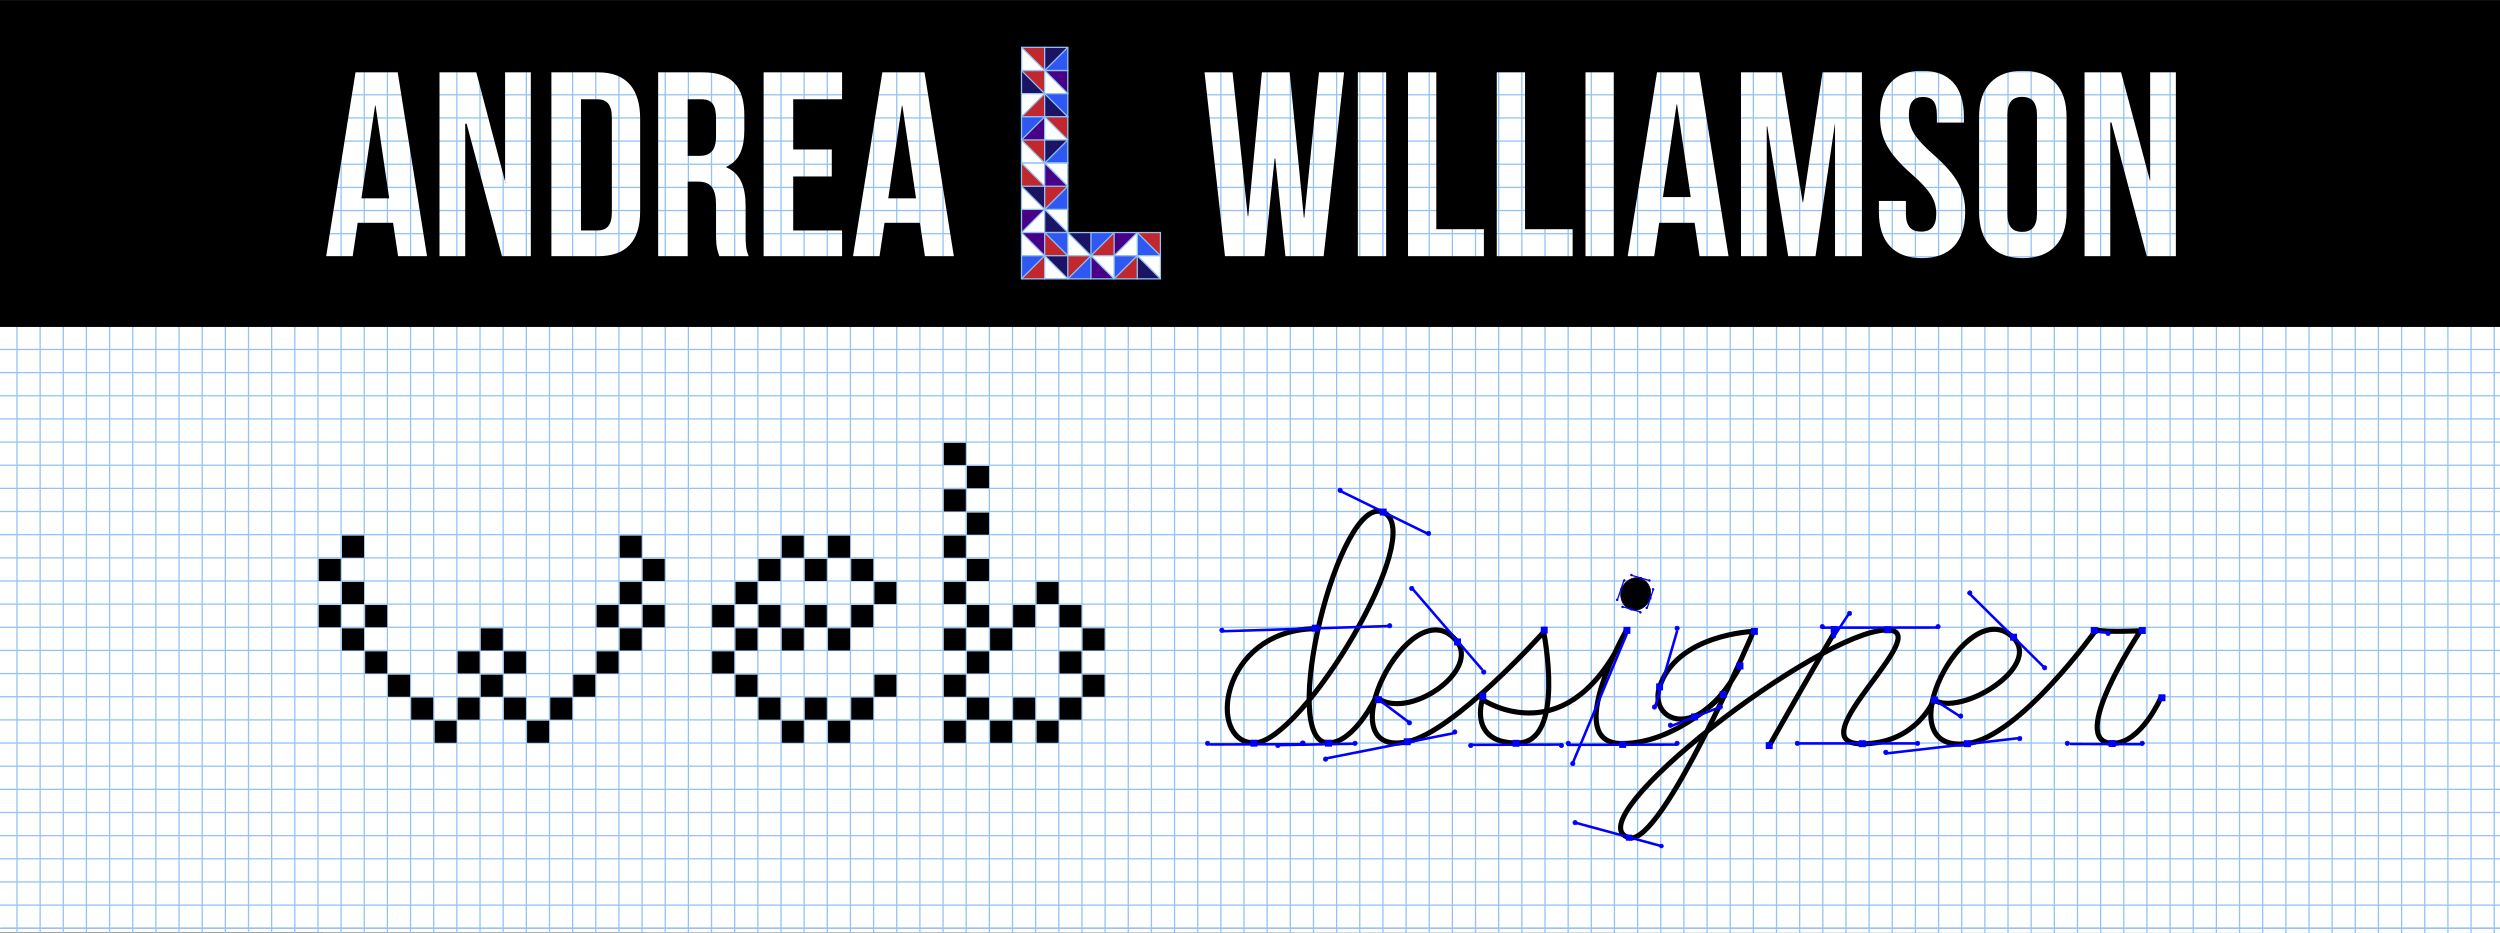 <?xml version="1.0" encoding="utf-8"?>
<!-- Generator: Adobe Illustrator 18.1.0, SVG Export Plug-In . SVG Version: 6.00 Build 0)  -->
<svg version="1.1" xmlns="http://www.w3.org/2000/svg" xmlns:xlink="http://www.w3.org/1999/xlink" x="0px" y="0px"
	 viewBox="0 0 1943.7 725.4" enable-background="new 0 0 1943.7 725.4" xml:space="preserve">
<rect x="0" y="0" width="1943.7" height="725.4" fill="#333333" stroke="none"/>
<g id="Layer_1">
	<polygon fill="#FFFFFF" points="1943.7,725.4 0,725 0,55.2 1943.7,55.7 	"/>
</g>
<g id="Layer_7">
	<path fill="none" stroke="#92C3F4" stroke-miterlimit="10" d="M1964.3,54.9"/>
	<line fill="none" stroke="#92C3F4" stroke-miterlimit="10" x1="193.2" y1="55.2" x2="193.2" y2="729.2"/>
	<line fill="none" stroke="#92C3F4" stroke-miterlimit="10" x1="211.2" y1="55.2" x2="211.2" y2="729.2"/>
	<line fill="none" stroke="#92C3F4" stroke-miterlimit="10" x1="229.2" y1="55.2" x2="229.2" y2="729.2"/>
	<line fill="none" stroke="#92C3F4" stroke-miterlimit="10" x1="247.2" y1="55.2" x2="247.2" y2="729.2"/>
	<line fill="none" stroke="#92C3F4" stroke-miterlimit="10" x1="265.2" y1="55.2" x2="265.2" y2="729.2"/>
	<line fill="none" stroke="#92C3F4" stroke-miterlimit="10" x1="283.2" y1="55.2" x2="283.2" y2="729.2"/>
	<line fill="none" stroke="#92C3F4" stroke-miterlimit="10" x1="301.2" y1="55.2" x2="301.2" y2="729.2"/>
	<line fill="none" stroke="#92C3F4" stroke-miterlimit="10" x1="319.2" y1="55.2" x2="319.2" y2="729.2"/>
	<line fill="none" stroke="#92C3F4" stroke-miterlimit="10" x1="337.2" y1="55.2" x2="337.2" y2="729.2"/>
	<line fill="none" stroke="#92C3F4" stroke-miterlimit="10" x1="355.2" y1="55.2" x2="355.2" y2="729.2"/>
	<line fill="none" stroke="#92C3F4" stroke-miterlimit="10" x1="373.2" y1="55.2" x2="373.2" y2="729.2"/>
	<line fill="none" stroke="#92C3F4" stroke-miterlimit="10" x1="391.2" y1="55.2" x2="391.2" y2="729.2"/>
	<line fill="none" stroke="#92C3F4" stroke-miterlimit="10" x1="409.2" y1="55.2" x2="409.2" y2="729.2"/>
	<line fill="none" stroke="#92C3F4" stroke-miterlimit="10" x1="427.2" y1="55.2" x2="427.2" y2="729.2"/>
	<line fill="none" stroke="#92C3F4" stroke-miterlimit="10" x1="445.2" y1="55.2" x2="445.2" y2="729.2"/>
	<line fill="none" stroke="#92C3F4" stroke-miterlimit="10" x1="463.2" y1="55.2" x2="463.2" y2="729.2"/>
	<line fill="none" stroke="#92C3F4" stroke-miterlimit="10" x1="481.2" y1="55.2" x2="481.2" y2="729.2"/>
	<line fill="none" stroke="#92C3F4" stroke-miterlimit="10" x1="499.2" y1="55.2" x2="499.2" y2="729.2"/>
	<line fill="none" stroke="#92C3F4" stroke-miterlimit="10" x1="517.2" y1="55.2" x2="517.2" y2="729.2"/>
	<line fill="none" stroke="#92C3F4" stroke-miterlimit="10" x1="535.2" y1="55.2" x2="535.2" y2="729.2"/>
	<line fill="none" stroke="#92C3F4" stroke-miterlimit="10" x1="553.2" y1="55.2" x2="553.2" y2="729.2"/>
	<line fill="none" stroke="#92C3F4" stroke-miterlimit="10" x1="571.2" y1="55.2" x2="571.2" y2="729.2"/>
	<line fill="none" stroke="#92C3F4" stroke-miterlimit="10" x1="589.2" y1="55.2" x2="589.2" y2="729.2"/>
	<line fill="none" stroke="#92C3F4" stroke-miterlimit="10" x1="607.2" y1="55.2" x2="607.2" y2="729.2"/>
	<line fill="none" stroke="#92C3F4" stroke-miterlimit="10" x1="625.2" y1="55.2" x2="625.2" y2="729.2"/>
	<line fill="none" stroke="#92C3F4" stroke-miterlimit="10" x1="643.2" y1="55.2" x2="643.2" y2="729.2"/>
	<line fill="none" stroke="#92C3F4" stroke-miterlimit="10" x1="661.2" y1="55.2" x2="661.2" y2="729.2"/>
	<line fill="none" stroke="#92C3F4" stroke-miterlimit="10" x1="679.2" y1="55.2" x2="679.2" y2="729.2"/>
	<line fill="none" stroke="#92C3F4" stroke-miterlimit="10" x1="697.2" y1="55.2" x2="697.2" y2="729.2"/>
	<line fill="none" stroke="#92C3F4" stroke-miterlimit="10" x1="715.2" y1="55.2" x2="715.2" y2="729.2"/>
	<line fill="none" stroke="#92C3F4" stroke-miterlimit="10" x1="733.2" y1="55.2" x2="733.2" y2="729.2"/>
	<line fill="none" stroke="#92C3F4" stroke-miterlimit="10" x1="751.2" y1="55.2" x2="751.2" y2="729.2"/>
	<line fill="none" stroke="#92C3F4" stroke-miterlimit="10" x1="769.2" y1="55.2" x2="769.2" y2="729.2"/>
	<line fill="none" stroke="#92C3F4" stroke-miterlimit="10" x1="787.2" y1="55.2" x2="787.2" y2="729.2"/>
	<line fill="none" stroke="#92C3F4" stroke-miterlimit="10" x1="805.2" y1="55.2" x2="805.2" y2="729.2"/>
	<line fill="none" stroke="#92C3F4" stroke-miterlimit="10" x1="823.2" y1="55.2" x2="823.2" y2="729.2"/>
	<line fill="none" stroke="#92C3F4" stroke-miterlimit="10" x1="841.2" y1="55.2" x2="841.2" y2="729.2"/>
	<line fill="none" stroke="#92C3F4" stroke-miterlimit="10" x1="859.2" y1="55.2" x2="859.2" y2="729.2"/>
	<line fill="none" stroke="#92C3F4" stroke-miterlimit="10" x1="877.2" y1="55.2" x2="877.2" y2="729.2"/>
	<line fill="none" stroke="#92C3F4" stroke-miterlimit="10" x1="895.2" y1="55.2" x2="895.2" y2="729.2"/>
	<line fill="none" stroke="#92C3F4" stroke-miterlimit="10" x1="913.2" y1="55.2" x2="913.2" y2="729.2"/>
	<line fill="none" stroke="#92C3F4" stroke-miterlimit="10" x1="931.2" y1="55.2" x2="931.2" y2="729.2"/>
	<line fill="none" stroke="#92C3F4" stroke-miterlimit="10" x1="949.2" y1="55.2" x2="949.2" y2="729.2"/>
	<line fill="none" stroke="#92C3F4" stroke-miterlimit="10" x1="967.2" y1="55.2" x2="967.2" y2="729.2"/>
	<line fill="none" stroke="#92C3F4" stroke-miterlimit="10" x1="985.2" y1="55.2" x2="985.2" y2="729.2"/>
	<line fill="none" stroke="#92C3F4" stroke-miterlimit="10" x1="1003.2" y1="55.2" x2="1003.2" y2="729.2"/>
	<line fill="none" stroke="#92C3F4" stroke-miterlimit="10" x1="1021.2" y1="55.2" x2="1021.2" y2="729.2"/>
	<line fill="none" stroke="#92C3F4" stroke-miterlimit="10" x1="1039.2" y1="55.2" x2="1039.2" y2="729.2"/>
	<line fill="none" stroke="#92C3F4" stroke-miterlimit="10" x1="1057.2" y1="55.2" x2="1057.2" y2="729.2"/>
	<line fill="none" stroke="#92C3F4" stroke-miterlimit="10" x1="1075.2" y1="55.2" x2="1075.2" y2="729.2"/>
	<line fill="none" stroke="#92C3F4" stroke-miterlimit="10" x1="1093.2" y1="55.2" x2="1093.2" y2="729.2"/>
	<line fill="none" stroke="#92C3F4" stroke-miterlimit="10" x1="1111.2" y1="55.2" x2="1111.2" y2="729.2"/>
	<line fill="none" stroke="#92C3F4" stroke-miterlimit="10" x1="1129.2" y1="55.2" x2="1129.2" y2="729.2"/>
	<line fill="none" stroke="#92C3F4" stroke-miterlimit="10" x1="1147.2" y1="55.2" x2="1147.2" y2="729.2"/>
	<line fill="none" stroke="#92C3F4" stroke-miterlimit="10" x1="1165.2" y1="55.2" x2="1165.2" y2="729.2"/>
	<line fill="none" stroke="#92C3F4" stroke-miterlimit="10" x1="1183.2" y1="55.2" x2="1183.2" y2="729.2"/>
	<line fill="none" stroke="#92C3F4" stroke-miterlimit="10" x1="1201.2" y1="55.2" x2="1201.2" y2="729.2"/>
	<line fill="none" stroke="#92C3F4" stroke-miterlimit="10" x1="1219.2" y1="55.2" x2="1219.2" y2="729.2"/>
	<line fill="none" stroke="#92C3F4" stroke-miterlimit="10" x1="1237.2" y1="55.2" x2="1237.2" y2="729.2"/>
	<line fill="none" stroke="#92C3F4" stroke-miterlimit="10" x1="1255.2" y1="55.2" x2="1255.2" y2="729.2"/>
	<line fill="none" stroke="#92C3F4" stroke-miterlimit="10" x1="1273.2" y1="55.2" x2="1273.2" y2="729.2"/>
	<line fill="none" stroke="#92C3F4" stroke-miterlimit="10" x1="1291.2" y1="55.2" x2="1291.2" y2="729.2"/>
	<line fill="none" stroke="#92C3F4" stroke-miterlimit="10" x1="1309.2" y1="55.2" x2="1309.2" y2="729.2"/>
	<line fill="none" stroke="#92C3F4" stroke-miterlimit="10" x1="1327.2" y1="55.2" x2="1327.2" y2="729.2"/>
	<line fill="none" stroke="#92C3F4" stroke-miterlimit="10" x1="1345.2" y1="55.2" x2="1345.2" y2="729.2"/>
	<line fill="none" stroke="#92C3F4" stroke-miterlimit="10" x1="1363.2" y1="55.2" x2="1363.2" y2="729.2"/>
	<line fill="none" stroke="#92C3F4" stroke-miterlimit="10" x1="1381.2" y1="55.2" x2="1381.2" y2="729.2"/>
	<line fill="none" stroke="#92C3F4" stroke-miterlimit="10" x1="1399.2" y1="55.2" x2="1399.2" y2="729.2"/>
	<line fill="none" stroke="#92C3F4" stroke-miterlimit="10" x1="1417.2" y1="55.2" x2="1417.2" y2="729.2"/>
	<line fill="none" stroke="#92C3F4" stroke-miterlimit="10" x1="1435.2" y1="55.2" x2="1435.2" y2="729.2"/>
	<line fill="none" stroke="#92C3F4" stroke-miterlimit="10" x1="1453.2" y1="55.2" x2="1453.2" y2="729.2"/>
	<line fill="none" stroke="#92C3F4" stroke-miterlimit="10" x1="1471.2" y1="55.2" x2="1471.2" y2="729.2"/>
	<line fill="none" stroke="#92C3F4" stroke-miterlimit="10" x1="1489.2" y1="55.2" x2="1489.2" y2="729.2"/>
	<line fill="none" stroke="#92C3F4" stroke-miterlimit="10" x1="1507.2" y1="55.2" x2="1507.2" y2="729.2"/>
	<line fill="none" stroke="#92C3F4" stroke-miterlimit="10" x1="1525.2" y1="55.2" x2="1525.2" y2="729.2"/>
	<line fill="none" stroke="#92C3F4" stroke-miterlimit="10" x1="1543.2" y1="55.2" x2="1543.2" y2="729.2"/>
	<line fill="none" stroke="#92C3F4" stroke-miterlimit="10" x1="1561.2" y1="55.2" x2="1561.2" y2="729.2"/>
	<line fill="none" stroke="#92C3F4" stroke-miterlimit="10" x1="1579.2" y1="55.2" x2="1579.2" y2="729.2"/>
	<line fill="none" stroke="#92C3F4" stroke-miterlimit="10" x1="1597.2" y1="55.2" x2="1597.2" y2="729.2"/>
	<line fill="none" stroke="#92C3F4" stroke-miterlimit="10" x1="1615.2" y1="55.2" x2="1615.2" y2="729.2"/>
	<line fill="none" stroke="#92C3F4" stroke-miterlimit="10" x1="1633.2" y1="55.2" x2="1633.2" y2="729.2"/>
	<line fill="none" stroke="#92C3F4" stroke-miterlimit="10" x1="1651.2" y1="55.2" x2="1651.2" y2="729.2"/>
	<line fill="none" stroke="#92C3F4" stroke-miterlimit="10" x1="1669.2" y1="55.2" x2="1669.2" y2="729.2"/>
	<line fill="none" stroke="#92C3F4" stroke-miterlimit="10" x1="1687.2" y1="55.2" x2="1687.2" y2="729.2"/>
	<line fill="none" stroke="#92C3F4" stroke-miterlimit="10" x1="1705.2" y1="55.2" x2="1705.2" y2="729.2"/>
	<line fill="none" stroke="#92C3F4" stroke-miterlimit="10" x1="1723.2" y1="55.2" x2="1723.2" y2="729.2"/>
	<line fill="none" stroke="#92C3F4" stroke-miterlimit="10" x1="1741.2" y1="55.2" x2="1741.2" y2="729.2"/>
	<line fill="none" stroke="#92C3F4" stroke-miterlimit="10" x1="-0.3" y1="73.7" x2="1943.7" y2="73.7"/>
	<line fill="none" stroke="#92C3F4" stroke-miterlimit="10" x1="-0.3" y1="91.7" x2="1943.7" y2="91.7"/>
	<line fill="none" stroke="#92C3F4" stroke-miterlimit="10" x1="-0.3" y1="109.7" x2="1943.7" y2="109.7"/>
	<line fill="none" stroke="#92C3F4" stroke-miterlimit="10" x1="-0.3" y1="127.7" x2="1943.7" y2="127.7"/>
	<line fill="none" stroke="#92C3F4" stroke-miterlimit="10" x1="-0.3" y1="145.7" x2="1943.7" y2="145.7"/>
	<line fill="none" stroke="#92C3F4" stroke-miterlimit="10" x1="-0.3" y1="55.7" x2="1943.7" y2="55.7"/>
	<line fill="none" stroke="#92C3F4" stroke-miterlimit="10" x1="-0.3" y1="163.7" x2="1943.7" y2="163.7"/>
	<line fill="none" stroke="#92C3F4" stroke-miterlimit="10" x1="-0.3" y1="181.7" x2="1943.7" y2="181.7"/>
	<line fill="none" stroke="#92C3F4" stroke-miterlimit="10" x1="-0.3" y1="199.7" x2="1943.7" y2="199.7"/>
	<line fill="none" stroke="#92C3F4" stroke-miterlimit="10" x1="-0.3" y1="217.7" x2="1943.7" y2="217.7"/>
	<line fill="none" stroke="#92C3F4" stroke-miterlimit="10" x1="-0.3" y1="235.7" x2="1943.7" y2="235.7"/>
	<line fill="none" stroke="#92C3F4" stroke-miterlimit="10" x1="-0.3" y1="253.7" x2="1943.7" y2="253.7"/>
	<line fill="none" stroke="#92C3F4" stroke-miterlimit="10" x1="-0.3" y1="271.7" x2="1943.7" y2="271.7"/>
	<line fill="none" stroke="#92C3F4" stroke-miterlimit="10" x1="-0.3" y1="289.7" x2="1943.7" y2="289.7"/>
	<line fill="none" stroke="#92C3F4" stroke-miterlimit="10" x1="-0.3" y1="307.7" x2="1943.7" y2="307.7"/>
	<line fill="none" stroke="#92C3F4" stroke-miterlimit="10" x1="-0.3" y1="325.7" x2="1943.7" y2="325.7"/>
	<line fill="none" stroke="#92C3F4" stroke-miterlimit="10" x1="-0.3" y1="343.7" x2="1943.7" y2="343.7"/>
	<line fill="none" stroke="#92C3F4" stroke-miterlimit="10" x1="-0.3" y1="361.7" x2="1943.7" y2="361.7"/>
	<line fill="none" stroke="#92C3F4" stroke-miterlimit="10" x1="-0.3" y1="379.7" x2="1943.7" y2="379.7"/>
	<line fill="none" stroke="#92C3F4" stroke-miterlimit="10" x1="-0.3" y1="397.7" x2="1943.7" y2="397.7"/>
	<line fill="none" stroke="#92C3F4" stroke-miterlimit="10" x1="-0.3" y1="415.7" x2="1943.7" y2="415.7"/>
	<line fill="none" stroke="#92C3F4" stroke-miterlimit="10" x1="-0.3" y1="433.7" x2="1943.7" y2="433.7"/>
	<line fill="none" stroke="#92C3F4" stroke-miterlimit="10" x1="-0.3" y1="451.7" x2="1943.7" y2="451.7"/>
	<line fill="none" stroke="#92C3F4" stroke-miterlimit="10" x1="-0.3" y1="469.7" x2="1943.7" y2="469.7"/>
	<line fill="none" stroke="#92C3F4" stroke-miterlimit="10" x1="-0.3" y1="487.7" x2="1943.7" y2="487.7"/>
	<line fill="none" stroke="#92C3F4" stroke-miterlimit="10" x1="-0.3" y1="505.7" x2="1943.7" y2="505.7"/>
	<line fill="none" stroke="#92C3F4" stroke-miterlimit="10" x1="-0.3" y1="523.7" x2="1943.7" y2="523.7"/>
	<line fill="none" stroke="#92C3F4" stroke-miterlimit="10" x1="-0.3" y1="541.7" x2="1943.7" y2="541.7"/>
	<line fill="none" stroke="#92C3F4" stroke-miterlimit="10" x1="-0.3" y1="559.7" x2="1943.7" y2="559.7"/>
	<line fill="none" stroke="#92C3F4" stroke-miterlimit="10" x1="-0.3" y1="577.7" x2="1943.7" y2="577.7"/>
	<line fill="none" stroke="#92C3F4" stroke-miterlimit="10" x1="-0.3" y1="595.7" x2="1943.7" y2="595.7"/>
	<line fill="none" stroke="#92C3F4" stroke-miterlimit="10" x1="-0.3" y1="613.7" x2="1943.7" y2="613.7"/>
	<line fill="none" stroke="#92C3F4" stroke-miterlimit="10" x1="-0.3" y1="631.7" x2="1943.7" y2="631.7"/>
	<line fill="none" stroke="#92C3F4" stroke-miterlimit="10" x1="-0.3" y1="649.7" x2="1943.7" y2="649.7"/>
	<line fill="none" stroke="#92C3F4" stroke-miterlimit="10" x1="-0.3" y1="667.7" x2="1943.7" y2="667.7"/>
	<rect x="661.8" y="470.4" width="17.1" height="17.2"/>
	<rect x="661.8" y="434.5" width="17.1" height="17.2"/>
	<rect x="643.8" y="416.4" width="17.1" height="17.2"/>
	<rect x="625.7" y="434.5" width="17.1" height="17.2"/>
	<rect x="643.8" y="488.5" width="17.1" height="17.2"/>
	<rect x="607.8" y="488.5" width="17.1" height="17.2"/>
	<rect x="589.7" y="470.4" width="17.1" height="17.2"/>
	<rect x="625.7" y="470.4" width="17.1" height="17.2"/>
	<rect x="679.8" y="452.4" width="17.1" height="17.2"/>
	<rect x="571.8" y="452.4" width="17.1" height="17.2"/>
	<rect x="607.8" y="416.4" width="17.1" height="17.2"/>
	<rect x="553.7" y="470.4" width="17.1" height="17.2"/>
	<rect x="571.8" y="488.5" width="17.1" height="17.2"/>
	<rect x="553.7" y="506.4" width="17.1" height="17.2"/>
	<rect x="571.8" y="524.5" width="17.1" height="17.2"/>
	<rect x="589.7" y="542.3" width="17.1" height="17.2"/>
	<rect x="607.8" y="560.3" width="17.1" height="17.2"/>
	<rect x="625.7" y="542.3" width="17.1" height="17.2"/>
	<rect x="643.8" y="560.3" width="17.1" height="17.2"/>
	<rect x="661.8" y="542.3" width="17.1" height="17.2"/>
	<rect x="679.8" y="524.5" width="17.1" height="17.2"/>
	<rect x="733.8" y="344.3" width="17.1" height="17.2"/>
	<rect x="751.8" y="362.3" width="17.1" height="17.2"/>
	<rect x="733.8" y="380.4" width="17.1" height="17.2"/>
	<rect x="751.8" y="398.5" width="17.1" height="17.2"/>
	<rect x="733.8" y="416.4" width="17.1" height="17.2"/>
	<rect x="751.8" y="434.5" width="17.1" height="17.2"/>
	<rect x="733.8" y="452.4" width="17.1" height="17.2"/>
	<rect x="751.8" y="470.4" width="17.1" height="17.2"/>
	<rect x="733.8" y="488.5" width="17.1" height="17.2"/>
	<rect x="751.8" y="506.4" width="17.1" height="17.2"/>
	<rect x="733.8" y="524.5" width="17.1" height="17.2"/>
	<rect x="751.8" y="542.3" width="17.1" height="17.2"/>
	<rect x="733.8" y="560.3" width="17.1" height="17.2"/>
	<rect x="769.8" y="560.3" width="17.1" height="17.2"/>
	<rect x="787.7" y="542.3" width="17.1" height="17.2"/>
	<rect x="805.9" y="560.3" width="17.1" height="17.2"/>
	<rect x="823.7" y="542.3" width="17.1" height="17.2"/>
	<rect x="841.7" y="524.5" width="17.1" height="17.2"/>
	<rect x="823.7" y="506.4" width="17.1" height="17.2"/>
	<rect x="841.7" y="488.5" width="17.1" height="17.2"/>
	<rect x="823.7" y="470.4" width="17.1" height="17.2"/>
	<rect x="805.9" y="452.4" width="17.1" height="17.2"/>
	<rect x="787.7" y="470.4" width="17.1" height="17.2"/>
	<rect x="769.8" y="488.5" width="17.1" height="17.2"/>
	<rect x="589.7" y="434.5" width="17.1" height="17.2"/>
	<rect x="265.9" y="416.4" width="17.1" height="17.2"/>
	<rect x="283.9" y="470.4" width="17.1" height="17.2"/>
	<rect x="247.8" y="434.5" width="17.1" height="17.2"/>
	<rect x="265.9" y="452.4" width="17.1" height="17.2"/>
	<rect x="247.8" y="470.4" width="17.1" height="17.2"/>
	<rect x="265.9" y="488.5" width="17.1" height="17.2"/>
	<rect x="283.9" y="506.4" width="17.1" height="17.2"/>
	<rect x="301.7" y="524.5" width="17.1" height="17.2"/>
	<rect x="319.7" y="542.3" width="17.1" height="17.2"/>
	<rect x="337.9" y="560.3" width="17.1" height="17.2"/>
	<rect x="355.8" y="542.3" width="17.1" height="17.2"/>
	<rect x="391.8" y="542.3" width="17.1" height="17.2"/>
	<rect x="409.8" y="560.3" width="17.1" height="17.2"/>
	<rect x="427.8" y="542.3" width="17.1" height="17.2"/>
	<rect x="445.7" y="524.5" width="17.1" height="17.2"/>
	<rect x="463.8" y="506.4" width="17.1" height="17.2"/>
	<rect x="355.8" y="506.4" width="17.1" height="17.2"/>
	<rect x="391.8" y="506.4" width="17.1" height="17.2"/>
	<rect x="373.8" y="488.5" width="17.1" height="17.2"/>
	<rect x="373.8" y="524.5" width="17.1" height="17.2"/>
	<rect x="481.8" y="488.5" width="17.1" height="17.2"/>
	<rect x="463.8" y="470.4" width="17.1" height="17.2"/>
	<rect x="499.7" y="434.5" width="17.1" height="17.2"/>
	<rect x="481.8" y="416.4" width="17.1" height="17.2"/>
	<rect x="499.7" y="470.4" width="17.1" height="17.2"/>
	<rect x="481.8" y="452.4" width="17.1" height="17.2"/>
	<path fill="none" stroke="#FF0000" stroke-miterlimit="10" d="M1949.8,253.8"/>
	<g>
		<ellipse transform="matrix(0.957 0.291 -0.291 0.957 189.086 -349.799)" cx="1271.6" cy="461.4" rx="11.6" ry="12.7"/>
		
			<ellipse transform="matrix(0.957 0.291 -0.291 0.957 189.085 -349.798)" fill="none" stroke="#000000" stroke-width="0.5" stroke-miterlimit="10" cx="1271.6" cy="461.4" rx="11.6" ry="12.7"/>
	</g>
	<path fill="none" stroke="#000000" stroke-width="4" stroke-miterlimit="10" d="M1428.8,487.7c-5,7.2-53.9,93.2-53.9,93.2"/>
	<path fill="none" stroke="#000000" stroke-width="4" stroke-miterlimit="10" d="M1352.4,518.9c0,0-15.7,30.7-35.6,38.2
		c-19.6,7.4-31.4-7.3-26.8-22.2c13-41.9,73.3-44,73.3-44s-71.5,167.7-96.8,160.4c-44.3-12.8,148.7-161.5,200.6-161.5
		c39.4,0-71.4,88.5-19.6,88.5c42.5,0,55.9-34,55.9-34"/>
	<path fill="none" stroke="#000000" stroke-width="4" stroke-miterlimit="10" d="M1021.7,488.8c-73.6,1.9-83.6,88.8-46.6,88.8
		s135.3-162.7,100.7-179.2c-34.6-16.5-82.9,179.9-42.8,179.2c20.1-0.3,36.8-35.6,36.8-35.6c24.6,19.3,82.2-20.9,62.3-44.1
		c-35.8-41.8-102.6,91.8-38.3,78.9c36.4-7.3,106.4-85.4,106.4-85.4s17.3,86.3-20.7,86.3s-27-33.8-27-33.8s67.8,46,112.7-55.1
		c0,0-51.6,89.3-4.3,89.3c42.5,0,78.2-37.8,78.2-37.8"/>
	<path fill="none" stroke="#000000" stroke-miterlimit="10" d="M1181.2,600.8"/>
	<path fill="none" stroke="#000000" stroke-width="4" stroke-miterlimit="10" d="M1503.3,544.1c21.1,13.4,84.7-25.8,62-48.3
		c-36.4-36.2-101.4,89.9-36.4,82.4c41-4.7,100.7-88.4,100.7-88.4c8.3,1.9,34.6,0.6,34.6,0.6s-58.3,87.5-21.5,87.5
		c22.2,0,37.5-35.9,37.5-35.9"/>
	<circle fill="#0000FF" stroke="#0000FF" stroke-width="0.5" stroke-miterlimit="10" cx="950" cy="490" r="1.7"/>
	<circle fill="#0000FF" stroke="#0000FF" stroke-width="0.5" stroke-miterlimit="10" cx="993.5" cy="579.6" r="1.7"/>
	<circle fill="#0000FF" stroke="#0000FF" stroke-miterlimit="10" cx="1012.9" cy="577.9" r="1.7"/>
	<circle fill="#0000FF" stroke="#0000FF" stroke-width="0.5" stroke-miterlimit="10" cx="1053.5" cy="577.9" r="1.7"/>
	<circle fill="#0000FF" stroke="#0000FF" stroke-width="0.5" stroke-miterlimit="10" cx="1030.6" cy="590.2" r="1.7"/>
	<circle fill="#0000FF" stroke="#0000FF" stroke-width="0.5" stroke-miterlimit="10" cx="1080.5" cy="486.5" r="1.7"/>
	<circle fill="#0000FF" stroke="#0000FF" stroke-width="0.5" stroke-miterlimit="10" cx="1153.6" cy="522.5" r="1.7"/>
	<circle fill="#0000FF" stroke="#0000FF" stroke-width="0.5" stroke-miterlimit="10" cx="1097.6" cy="457.5" r="1.7"/>
	<circle fill="#0000FF" stroke="#0000FF" stroke-width="0.5" stroke-miterlimit="10" cx="1110.7" cy="414.7" r="1.7"/>
	<circle fill="#0000FF" stroke="#0000FF" stroke-width="0.5" stroke-miterlimit="10" cx="1041.9" cy="381.2" r="1.7"/>
	<circle fill="#0000FF" stroke="#0000FF" stroke-width="0.5" stroke-miterlimit="10" cx="1095.8" cy="562" r="1.7"/>
	<circle fill="#0000FF" stroke="#0000FF" stroke-width="0.5" stroke-miterlimit="10" cx="1131.1" cy="569.1" r="1.7"/>
	<circle fill="#0000FF" stroke="#0000FF" stroke-width="0.5" stroke-miterlimit="10" cx="1143.5" cy="579.6" r="1.7"/>
	<circle fill="#0000FF" stroke="#0000FF" stroke-width="0.5" stroke-miterlimit="10" cx="1214" cy="579.6" r="1.7"/>
	<circle fill="#0000FF" stroke="#0000FF" stroke-width="0.5" stroke-miterlimit="10" cx="1219.3" cy="577.9" r="1.7"/>
	<circle fill="#0000FF" stroke="#0000FF" stroke-width="0.5" stroke-miterlimit="10" cx="1222.8" cy="593.7" r="1.7"/>
	<circle fill="#0000FF" stroke="#0000FF" stroke-width="0.5" stroke-miterlimit="10" cx="1224.6" cy="639.6" r="1.7"/>
	<circle fill="#0000FF" stroke="#0000FF" stroke-width="0.5" stroke-miterlimit="10" cx="1291.7" cy="657.8" r="1.5"/>
	<circle fill="#0000FF" stroke="#0000FF" stroke-width="0.5" stroke-miterlimit="10" cx="1397.4" cy="577.9" r="1.7"/>
	<circle fill="#0000FF" stroke="#0000FF" stroke-width="0.5" stroke-miterlimit="10" cx="1425.6" cy="494.5" r="1.7"/>
	<circle fill="#0000FF" stroke="#0000FF" stroke-width="0.5" stroke-miterlimit="10" cx="1416.8" cy="487.2" r="1.7"/>
	<circle fill="#0000FF" stroke="#0000FF" stroke-width="0.5" stroke-miterlimit="10" cx="1438" cy="476.9" r="1.7"/>
	<circle fill="#0000FF" stroke="#0000FF" stroke-width="0.5" stroke-miterlimit="10" cx="1506.8" cy="487.2" r="1.7"/>
	<circle fill="#0000FF" stroke="#0000FF" stroke-width="0.5" stroke-miterlimit="10" cx="1531.5" cy="461" r="1.7"/>
	<circle fill="#0000FF" stroke="#0000FF" stroke-width="0.5" stroke-miterlimit="10" cx="1589.7" cy="519.2" r="1.7"/>
	<circle fill="#0000FF" stroke="#0000FF" stroke-width="0.5" stroke-miterlimit="10" cx="1524.4" cy="556.7" r="1.7"/>
	<circle fill="#0000FF" stroke="#0000FF" stroke-width="0.5" stroke-miterlimit="10" cx="1570.3" cy="574.3" r="1.7"/>
	<circle fill="#0000FF" stroke="#0000FF" stroke-width="0.5" stroke-miterlimit="10" cx="1607.3" cy="577.9" r="1.7"/>
	<circle fill="#0000FF" stroke="#0000FF" stroke-width="0.5" stroke-miterlimit="10" cx="1665.5" cy="577.9" r="1.7"/>
	<circle fill="#0000FF" stroke="#0000FF" stroke-width="0.5" stroke-miterlimit="10" cx="1639" cy="492.5" r="1.7"/>
	<circle fill="#0000FF" stroke="#0000FF" stroke-width="0.5" stroke-miterlimit="10" cx="1490.9" cy="577.9" r="1.7"/>
	<circle fill="#0000FF" stroke="#0000FF" stroke-width="0.5" stroke-miterlimit="10" cx="1466.2" cy="584.9" r="1.7"/>
	<circle fill="#0000FF" stroke="#0000FF" stroke-width="0.5" stroke-miterlimit="10" cx="1303.9" cy="577.9" r="1.7"/>
	<circle fill="#0000FF" stroke="#0000FF" stroke-width="0.5" stroke-miterlimit="10" cx="1298.7" cy="563.8" r="1.7"/>
	<circle fill="#0000FF" stroke="#0000FF" stroke-width="0.5" stroke-miterlimit="10" cx="1286.3" cy="549.7" r="1.7"/>
	<circle fill="#0000FF" stroke="#0000FF" stroke-width="0.5" stroke-miterlimit="10" cx="1303.9" cy="488.5" r="1.7"/>
	<circle fill="#0000FF" stroke="#0000FF" stroke-width="0.5" stroke-miterlimit="10" cx="1337.5" cy="549.7" r="1.7"/>
	<circle fill="#0000FF" stroke="#0000FF" stroke-width="0.5" stroke-miterlimit="10" cx="938.9" cy="577.9" r="1.7"/>
	<rect x="1072.7" y="395.4" fill="#0000FF" width="5.4" height="5.4"/>
	<rect x="972.2" y="575.1" fill="#0000FF" width="5.4" height="5.4"/>
	<rect x="1030.2" y="575.1" fill="#0000FF" width="5.4" height="5.4"/>
	<rect x="1019.9" y="485.7" fill="#0000FF" width="5.4" height="5.4"/>
	<g>
		<ellipse fill="#0000FF" stroke="#0000FF" stroke-miterlimit="10" cx="1268.4" cy="447.1" rx="0.5" ry="0.5"/>
		<ellipse fill="#0000FF" stroke="#0000FF" stroke-miterlimit="10" cx="1282.4" cy="451.3" rx="0.5" ry="0.5"/>
		<ellipse fill="#0000FF" stroke="#0000FF" stroke-miterlimit="10" cx="1285.2" cy="458.2" rx="0.5" ry="0.5"/>
		<ellipse fill="#0000FF" stroke="#0000FF" stroke-miterlimit="10" cx="1280.3" cy="472.6" rx="0.5" ry="0.5"/>
		<ellipse fill="#0000FF" stroke="#0000FF" stroke-miterlimit="10" cx="1275.4" cy="476.1" rx="0.5" ry="0.5"/>
		<ellipse fill="#0000FF" stroke="#0000FF" stroke-miterlimit="10" cx="1261.5" cy="471.9" rx="0.5" ry="0.5"/>
		<ellipse fill="#0000FF" stroke="#0000FF" stroke-miterlimit="10" cx="1257.3" cy="466.4" rx="0.5" ry="0.5"/>
		<ellipse fill="#0000FF" stroke="#0000FF" stroke-miterlimit="10" cx="1262.9" cy="451.3" rx="0.5" ry="0.5"/>
		<line fill="none" stroke="#0000FF" stroke-miterlimit="10" x1="1262.5" y1="451.5" x2="1257.5" y2="466.3"/>
		<line fill="none" stroke="#0000FF" stroke-miterlimit="10" x1="1285.6" y1="457.8" x2="1280.6" y2="472.7"/>
		<line fill="none" stroke="#0000FF" stroke-miterlimit="10" x1="1275.6" y1="475.8" x2="1261.7" y2="471.8"/>
		<line fill="none" stroke="#0000FF" stroke-miterlimit="10" x1="1282" y1="451.2" x2="1268.1" y2="447.2"/>
		<rect x="1274.8" y="448.6" fill="#0000FF" width="1.7" height="1.7"/>
		<rect x="1282.3" y="464.3" fill="#0000FF" width="1.7" height="1.7"/>
		<rect x="1267.6" y="472.9" fill="#0000FF" width="1.7" height="1.7"/>
		<rect x="1259.7" y="457.5" fill="#0000FF" width="1.7" height="1.7"/>
	</g>
	<rect x="1262.2" y="487.4" fill="#0000FF" width="5.4" height="5.4"/>
	<rect x="1361.3" y="488.2" fill="#0000FF" width="5.4" height="5.4"/>
	<rect x="1197.9" y="487.2" fill="#0000FF" width="5.4" height="5.4"/>
	<rect x="1130.5" y="496.4" fill="#0000FF" width="5.4" height="5.4"/>
	<rect x="1176" y="575.2" fill="#0000FF" width="5.4" height="5.4"/>
	<rect x="1150.1" y="538.6" fill="#0000FF" width="5.4" height="5.6"/>
	<rect x="1091.4" y="574" fill="#0000FF" width="5.4" height="5.4"/>
	<rect x="1069" y="541.3" fill="#0000FF" width="5.4" height="5.4"/>
	<rect x="1258.9" y="576.1" fill="#0000FF" width="5.4" height="5.4"/>
	<rect x="1287.6" y="531.3" fill="#0000FF" width="5.4" height="5.4"/>
	<rect x="1501.3" y="541.5" fill="#0000FF" width="5.4" height="5.4"/>
	<rect x="1562.8" y="492.7" fill="#0000FF" width="5.4" height="5.4"/>
	<rect x="1423.3" y="486.7" fill="#0000FF" width="5.4" height="5.4"/>
	<rect x="1662.9" y="487.5" fill="#0000FF" width="5.4" height="5.4"/>
	<rect x="1526.9" y="575.5" fill="#0000FF" width="5.4" height="5.4"/>
	<rect x="1678.2" y="539.8" fill="#0000FF" width="5.4" height="5.4"/>
	<rect x="1445.2" y="575.5" fill="#0000FF" width="5.4" height="5.4"/>
	<rect x="1639.5" y="575.4" fill="#0000FF" width="5.4" height="5.4"/>
	<rect x="1464.9" y="486.9" fill="#0000FF" width="5.4" height="5.4"/>
	<rect x="1372.8" y="577" fill="#0000FF" width="5.4" height="5.4"/>
	<rect x="1350.1" y="515.1" fill="#0000FF" width="5.4" height="5.4"/>
	<rect x="1337" y="537.3" fill="#0000FF" width="5.4" height="5.4"/>
	<rect x="1314.7" y="554.7" fill="#0000FF" width="5.4" height="5.4"/>
	<rect x="1625.5" y="487.5" fill="#0000FF" width="5.4" height="5.4"/>
	<rect x="1264.1" y="648.9" fill="#0000FF" width="4.7" height="4.7"/>
	<line fill="none" stroke="#0000FF" stroke-width="2" stroke-miterlimit="10" x1="1609.3" y1="578.4" x2="1666" y2="578.6"/>
	<line fill="none" stroke="#0000FF" stroke-width="2" stroke-miterlimit="10" x1="1465.4" y1="585.9" x2="1571.9" y2="573.6"/>
	<line fill="none" stroke="#0000FF" stroke-width="2" stroke-miterlimit="10" x1="1396.3" y1="578" x2="1491.4" y2="578"/>
	<line fill="none" stroke="#0000FF" stroke-width="2" stroke-miterlimit="10" x1="1297.9" y1="565" x2="1338" y2="549.5"/>
	<line fill="none" stroke="#0000FF" stroke-width="2" stroke-miterlimit="10" x1="1286.8" y1="549.6" x2="1304" y2="490.3"/>
	<line fill="none" stroke="#0000FF" stroke-width="2" stroke-miterlimit="10" x1="1224.3" y1="639.5" x2="1292" y2="657.9"/>
	<line fill="none" stroke="#0000FF" stroke-width="2" stroke-miterlimit="10" x1="1222.8" y1="593.2" x2="1265.9" y2="490.2"/>
	<line fill="none" stroke="#0000FF" stroke-width="2" stroke-miterlimit="10" x1="1218.3" y1="579.1" x2="1303.9" y2="578.9"/>
	<line fill="none" stroke="#0000FF" stroke-width="2" stroke-miterlimit="10" x1="1143.5" y1="579.1" x2="1214" y2="578.9"/>
	<line fill="none" stroke="#0000FF" stroke-width="2" stroke-miterlimit="10" x1="1030.2" y1="589.8" x2="1130.4" y2="570"/>
	<line fill="none" stroke="#0000FF" stroke-width="2" stroke-miterlimit="10" x1="940.2" y1="578.8" x2="1013" y2="578.6"/>
	<line fill="none" stroke="#0000FF" stroke-width="2" stroke-miterlimit="10" x1="994.8" y1="579.3" x2="1053.3" y2="578.2"/>
	<line fill="none" stroke="#0000FF" stroke-width="2" stroke-miterlimit="10" x1="1097.6" y1="457.1" x2="1152.6" y2="520.9"/>
	<line fill="none" stroke="#0000FF" stroke-width="2" stroke-miterlimit="10" x1="1070.6" y1="542.9" x2="1095.6" y2="561.7"/>
	<line fill="none" stroke="#0000FF" stroke-width="2" stroke-miterlimit="10" x1="1042.4" y1="381.9" x2="1110.7" y2="415.3"/>
	<line fill="none" stroke="#0000FF" stroke-width="2" stroke-miterlimit="10" x1="949.9" y1="490.8" x2="1081.1" y2="486.7"/>
	<line fill="none" stroke="#0000FF" stroke-width="2" stroke-miterlimit="10" x1="1504.5" y1="544.5" x2="1525.3" y2="557.9"/>
	<line fill="none" stroke="#0000FF" stroke-width="2" stroke-miterlimit="10" x1="1530.4" y1="460.7" x2="1589.6" y2="519.2"/>
	<line fill="none" stroke="#0000FF" stroke-width="2" stroke-miterlimit="10" x1="1416.5" y1="488" x2="1507.4" y2="487.9"/>
	<line fill="none" stroke="#0000FF" stroke-width="2" stroke-miterlimit="10" x1="1425.9" y1="494.8" x2="1437.1" y2="477.7"/>
	<line fill="none" stroke="#0000FF" stroke-width="2" stroke-miterlimit="10" x1="1628.7" y1="491" x2="1640.5" y2="491.8"/>
	<line fill="none" stroke="#92C3F4" stroke-miterlimit="10" x1="49.2" y1="55.2" x2="49.2" y2="729.2"/>
	<line fill="none" stroke="#92C3F4" stroke-miterlimit="10" x1="67.2" y1="55.2" x2="67.2" y2="729.2"/>
	<line fill="none" stroke="#92C3F4" stroke-miterlimit="10" x1="85.2" y1="55.2" x2="85.2" y2="729.2"/>
	<line fill="none" stroke="#92C3F4" stroke-miterlimit="10" x1="103.2" y1="55.2" x2="103.2" y2="729.2"/>
	<line fill="none" stroke="#92C3F4" stroke-miterlimit="10" x1="121.2" y1="55.2" x2="121.2" y2="729.2"/>
	<line fill="none" stroke="#92C3F4" stroke-miterlimit="10" x1="139.2" y1="55.2" x2="139.2" y2="729.2"/>
	<line fill="none" stroke="#92C3F4" stroke-miterlimit="10" x1="157.2" y1="55.2" x2="157.2" y2="729.2"/>
	<line fill="none" stroke="#92C3F4" stroke-miterlimit="10" x1="175.2" y1="55.2" x2="175.2" y2="729.2"/>
	<path fill="none" stroke="#92C3F4" stroke-miterlimit="10" d="M1154.7-227.2"/>
	<path fill="none" stroke="#92C3F4" stroke-miterlimit="10" d="M-40.8,668.3"/>
	<path fill="none" stroke="#92C3F4" stroke-miterlimit="10" d="M-22.8,668.3"/>
	<path fill="none" stroke="#92C3F4" stroke-miterlimit="10" d="M-4.8,668.3"/>
	<line fill="none" stroke="#92C3F4" stroke-miterlimit="10" x1="13.2" y1="55.2" x2="13.2" y2="729.2"/>
	<line fill="none" stroke="#92C3F4" stroke-miterlimit="10" x1="31.2" y1="55.2" x2="31.2" y2="729.2"/>
	<line fill="none" stroke="#92C3F4" stroke-miterlimit="10" x1="1759.2" y1="55.2" x2="1759.2" y2="729.2"/>
	<line fill="none" stroke="#92C3F4" stroke-miterlimit="10" x1="1777.2" y1="55.2" x2="1777.2" y2="729.2"/>
	<line fill="none" stroke="#92C3F4" stroke-miterlimit="10" x1="1795.2" y1="55.2" x2="1795.2" y2="729.2"/>
	<line fill="none" stroke="#92C3F4" stroke-miterlimit="10" x1="1813.2" y1="55.2" x2="1813.2" y2="729.2"/>
	<line fill="none" stroke="#92C3F4" stroke-miterlimit="10" x1="1831.2" y1="55.2" x2="1831.2" y2="729.2"/>
	<line fill="none" stroke="#92C3F4" stroke-miterlimit="10" x1="1849.2" y1="55.2" x2="1849.2" y2="729.2"/>
	<line fill="none" stroke="#92C3F4" stroke-miterlimit="10" x1="1867.2" y1="55.2" x2="1867.2" y2="729.2"/>
	<line fill="none" stroke="#92C3F4" stroke-miterlimit="10" x1="1885.2" y1="55.2" x2="1885.2" y2="729.2"/>
	<line fill="none" stroke="#92C3F4" stroke-miterlimit="10" x1="1903.2" y1="55.2" x2="1903.2" y2="729.2"/>
	<line fill="none" stroke="#92C3F4" stroke-miterlimit="10" x1="1921.2" y1="55.2" x2="1921.2" y2="729.2"/>
	<line fill="none" stroke="#92C3F4" stroke-miterlimit="10" x1="1939.2" y1="55.2" x2="1939.2" y2="729.2"/>
	<path fill="none" stroke="#92C3F4" stroke-miterlimit="10" d="M1957.2,55.3"/>
	<path fill="none" stroke="#92C3F4" stroke-miterlimit="10" d="M1975.2,55.3"/>
	<line fill="none" stroke="#92C3F4" stroke-miterlimit="10" x1="-0.3" y1="685.7" x2="1943.7" y2="685.7"/>
	<line fill="none" stroke="#92C3F4" stroke-miterlimit="10" x1="-0.3" y1="703.7" x2="1943.7" y2="703.7"/>
	<line fill="none" stroke="#92C3F4" stroke-miterlimit="10" x1="-0.3" y1="721.7" x2="1943.7" y2="721.7"/>
	<line fill="none" stroke="#92C3F4" stroke-miterlimit="10" x1="0.7" y1="721.7" x2="1944.7" y2="721.7"/>
</g>
<g id="Layer_16">
	<g>
		<polygon points="1303.5,81.2 1292.9,153.2 1314.5,153.2 1303.9,81.2 		"/>
		<polygon points="701.2,82.2 690.6,154.2 712.2,154.2 701.6,82.2 		"/>
		<path d="M545.6,77.2h-10.9v44h8.9c8.3,0,13.1-3.8,13.1-15.2V92C556.7,81.8,553.6,77.2,545.6,77.2z"/>
		<polygon points="291.6,82.2 281,154.2 302.6,154.2 292,82.2 		"/>
		<path d="M464.4,77.2h-12.7v102h12.7c7.1,0,11.3-3.7,11.3-13.9V91.2C475.7,81,471.5,77.2,464.4,77.2z"/>
		<polygon points="1671.7,141.3 1671.7,141 1671.7,141.3 		"/>
		<polygon points="393,142.3 392.7,141.2 392.7,142.3 		"/>
		<path d="M1572.2,75.3c-7.1,0-11.5,3.9-11.5,14v77c0,10.2,4.4,14,11.5,14c7.1,0,11.5-3.9,11.5-14v-77
			C1583.7,79.2,1579.3,75.3,1572.2,75.3z"/>
		<path d="M-1.3,0.2v254h1945V0.2H-1.3z M309.5,199.2l-3.9-26h-27.5l-3.9,26h-20.6l22.8-143h32.8l22.8,143H309.5z M412.7,199.2
			h-22.4l-27.5-103h-1.1v103h-20v-143h28.6l22.4,85v-85h20V199.2z M497.7,164.3c0,22.8-10.5,34.9-32.9,34.9h-36.1v-143h36.1
			c22.4,0,32.9,13.2,32.9,36V164.3z M559.3,199.2c-1.2-4-2.6-5.6-2.6-17.2v-22.4c0-13.2-4-18.4-14.1-18.4h-7.9v58h-23v-143h34.5
			c23.2,0,32.5,11.6,32.5,33.5V101c0,14.7-4,24-14,28.7v0.4c11,4.7,15,15.3,15,30.1v22c0,6.9,0.1,12,2.4,17H559.3z M654.7,77.2h-38
			v39h30v21h-30v42h38v20h-61v-143h61V77.2z M719.1,199.2l-3.9-26h-27.5l-3.9,26h-20.6l22.8-143h32.8l22.8,143H719.1z M1029.1,199.2
			h-29.7l-7.9-76H991l-7.9,76h-30.7l-15.9-143h21.8l11.8,112h0.4l10.6-112h21.6l11,113h0.4l11.4-113h19.5L1029.1,199.2z
			 M1077.7,199.2h-22v-143h22V199.2z M1153.7,199.2h-59v-143h22v122h37V199.2z M1222.7,199.2h-59v-143h22v122h37V199.2z
			 M1254.7,199.2h-22v-143h22V199.2z M1321.4,199.2l-3.9-26H1290l-3.9,26h-20.6l22.8-143h32.8l22.8,143H1321.4z M1447.7,199.2h-21
			v-103h-0.1l-15.1,103h-21.2l-16.3-101h-0.4v101h-20v-143h31.6l16.3,101h0.4l15.1-101h30.6V199.2z M1494.3,200.7
			c-22,0-33.5-13-33.5-35.8v-8.7h21v10.1c0,10.2,4.7,13.8,11.9,13.8c7.1,0,11.7-3.7,11.7-13.8c0-10.4-4.4-18.1-19.1-30.9
			c-18.7-16.5-24.6-28.3-24.6-44.6c0-22.8,10.8-35.8,32.6-35.8c21.8,0,32.6,13,32.6,35.8v4.5h-21v-5.9c0-10.2-3.7-14-10.8-14
			c-7.1,0-11,3.9-11,14c0,10.4,4.6,18.1,19.2,30.9c18.7,16.5,24.6,28.3,24.6,44.6C1527.7,187.7,1516.3,200.7,1494.3,200.7z
			 M1606.7,164.9c0,22.8-12,35.8-34,35.8s-34-13-34-35.8V90.8c0-22.8,12-35.8,34-35.8s34,13,34,35.8V164.9z M1691.7,199.2h-22.6
			l-27.5-104h-0.9v104h-20v-143h28.4l22.6,84.8V56.2h20V199.2z"/>
	</g>
</g>
<g id="Layer_6">
	<g>
		<g id="XMLID_2_">
			<g>
				<polygon fill="#C1272D" points="812.2,71.9 812.2,72.8 794.2,54.8 812.2,54.8 				"/>
				<polygon fill="#1B1464" points="812.2,72.8 794.2,72.8 794.2,54.8 				"/>
			</g>
			<g>
				<polygon fill="none" stroke="#92C3F4" stroke-miterlimit="10" points="794.2,54.8 812.2,54.8 812.2,71.9 812.2,72.8 794.2,72.8 
									"/>
				<line fill="none" stroke="#92C3F4" stroke-miterlimit="10" x1="794.2" y1="54.8" x2="812.2" y2="72.8"/>
			</g>
		</g>
		<g id="XMLID_4_">
			<g>
				<polygon fill="#480087" points="830.2,71.9 830.2,72.8 812.2,54.8 830.2,54.8 				"/>
				<polygon fill="#FFFFFF" points="830.2,72.8 812.2,72.8 812.2,54.8 				"/>
			</g>
			<g>
				<polygon fill="none" stroke="#92C3F4" stroke-miterlimit="10" points="812.2,54.8 830.2,54.8 830.2,71.9 830.2,72.8 812.2,72.8 
									"/>
				<line fill="none" stroke="#92C3F4" stroke-miterlimit="10" x1="812.2" y1="54.8" x2="830.2" y2="72.8"/>
			</g>
		</g>
		<g id="XMLID_1_">
			<g>
				<polygon fill="#C1272D" points="812.3,53.9 812.3,54.8 794.3,36.8 812.3,36.8 				"/>
				<polygon fill="#FFFFFF" points="812.3,54.8 794.3,54.8 794.3,36.8 				"/>
			</g>
			<g>
				<polygon fill="none" stroke="#92C3F4" stroke-miterlimit="10" points="794.3,36.8 812.3,36.8 812.3,53.9 812.3,54.8 794.3,54.8 
									"/>
				<line fill="none" stroke="#92C3F4" stroke-miterlimit="10" x1="794.3" y1="36.8" x2="812.3" y2="54.8"/>
			</g>
		</g>
		<g id="XMLID_3_">
			<g>
				<polygon fill="#2F58F2" points="830.2,36.8 830.2,54.8 812.2,54.8 				"/>
				<polygon fill="#1B1464" points="830.2,36.8 812.2,54.8 812.2,36.8 829.3,36.8 				"/>
			</g>
			<g>
				<polygon fill="none" stroke="#92C3F4" stroke-miterlimit="10" points="812.2,54.8 812.2,36.8 829.3,36.8 830.2,36.8 830.2,54.8 
									"/>
				<line fill="none" stroke="#92C3F4" stroke-miterlimit="10" x1="812.2" y1="54.8" x2="830.2" y2="36.8"/>
			</g>
		</g>
		<g id="XMLID_5_">
			<g>
				<polygon fill="#C1272D" points="812.2,72.8 812.2,90.8 795.2,90.8 794.2,90.8 				"/>
				<polygon fill="#FFFFFF" points="812.2,72.8 794.2,90.8 794.2,72.8 				"/>
			</g>
			<g>
				<polygon fill="none" stroke="#92C3F4" stroke-miterlimit="10" points="812.2,72.8 812.2,90.8 795.2,90.8 794.2,90.8 794.2,72.8 
									"/>
				<line fill="none" stroke="#92C3F4" stroke-miterlimit="10" x1="812.2" y1="72.8" x2="794.2" y2="90.8"/>
			</g>
		</g>
		<g id="XMLID_6_">
			<g>
				<polygon fill="#2F58F2" points="830.2,72.8 830.2,90.8 812.2,72.8 				"/>
				<polygon fill="#1B1464" points="830.2,90.8 812.2,90.8 812.2,73.8 812.2,72.8 				"/>
			</g>
			<g>
				<polygon fill="none" stroke="#92C3F4" stroke-miterlimit="10" points="830.2,90.8 812.2,90.8 812.2,73.8 812.2,72.8 830.2,72.8 
									"/>
				<line fill="none" stroke="#92C3F4" stroke-miterlimit="10" x1="830.2" y1="90.8" x2="812.2" y2="72.8"/>
			</g>
		</g>
		<g id="XMLID_7_">
			<g>
				<polygon fill="#2F58F2" points="830.2,108.8 830.2,126.8 812.2,126.8 				"/>
				<polygon fill="#C1272D" points="830.2,107.9 830.2,108.8 812.2,90.8 830.2,90.8 				"/>
				<polygon fill="#1B1464" points="830.2,108.8 812.2,126.8 812.2,108.8 829.3,108.8 				"/>
				<polygon fill="#FFFFFF" points="830.2,108.8 829.3,108.8 812.2,108.8 812.2,90.8 				"/>
				<polygon fill="#C1272D" points="812.2,108.8 812.2,126.8 794.2,108.8 				"/>
				<polygon fill="#480087" points="812.2,90.8 812.2,108.8 794.2,108.8 				"/>
				<polygon fill="#2F58F2" points="812.2,90.8 794.2,108.8 794.2,90.8 				"/>
				<polygon fill="#FFFFFF" points="812.2,126.8 794.2,126.8 794.2,108.8 				"/>
			</g>
			<g>
				<polyline fill="none" stroke="#92C3F4" stroke-miterlimit="10" points="794.2,108.8 794.2,90.8 812.2,90.8 				"/>
				<line fill="none" stroke="#92C3F4" stroke-miterlimit="10" x1="812.2" y1="90.8" x2="794.2" y2="108.8"/>
				<polyline fill="none" stroke="#92C3F4" stroke-miterlimit="10" points="812.2,108.8 812.2,90.8 830.2,90.8 830.2,107.9 
					830.2,108.8 				"/>
				<line fill="none" stroke="#92C3F4" stroke-miterlimit="10" x1="812.2" y1="90.8" x2="830.2" y2="108.8"/>
				<polyline fill="none" stroke="#92C3F4" stroke-miterlimit="10" points="812.2,126.8 794.2,126.8 794.2,108.8 812.2,108.8 				
					"/>
				<line fill="none" stroke="#92C3F4" stroke-miterlimit="10" x1="794.2" y1="108.8" x2="812.2" y2="126.8"/>
				<polygon fill="none" stroke="#92C3F4" stroke-miterlimit="10" points="812.2,126.8 812.2,108.8 829.3,108.8 830.2,108.8 
					830.2,126.8 				"/>
				<line fill="none" stroke="#92C3F4" stroke-miterlimit="10" x1="812.2" y1="126.8" x2="830.2" y2="108.8"/>
			</g>
		</g>
		<g id="XMLID_8_">
			<g>
				<polygon fill="#FFFFFF" points="830.2,179.9 830.2,180.8 812.2,162.8 830.2,162.8 				"/>
				<polygon fill="#2F58F2" points="830.2,144.8 830.2,162.8 812.2,162.8 				"/>
				<polygon fill="#FFFFFF" points="830.2,143.9 830.2,144.8 812.2,126.8 830.2,126.8 				"/>
				<polygon fill="#C1272D" points="830.2,144.8 812.2,162.8 812.2,144.8 				"/>
				<polygon fill="#480087" points="830.2,144.8 812.2,144.8 812.2,126.8 				"/>
				<polygon fill="#1B1464" points="830.2,180.8 812.2,180.8 812.2,162.8 				"/>
				<polygon fill="#FFFFFF" points="812.2,162.8 812.2,180.8 794.2,180.8 				"/>
				<polygon fill="#1B1464" points="812.2,144.8 812.2,162.8 794.2,144.8 				"/>
				<polygon fill="#FFFFFF" points="812.2,126.8 812.2,144.8 794.2,126.8 				"/>
				<polygon fill="#480087" points="812.2,162.8 794.2,180.8 794.2,162.8 811.3,162.8 				"/>
				<polygon fill="#C1272D" points="812.2,144.8 794.2,144.8 794.2,126.8 				"/>
				<polygon fill="#FFFFFF" points="812.2,162.8 811.3,162.8 794.2,162.8 794.2,144.8 				"/>
			</g>
			<g>
				<polyline fill="none" stroke="#92C3F4" stroke-miterlimit="10" points="794.2,144.8 794.2,126.8 812.2,126.8 				"/>
				<line fill="none" stroke="#92C3F4" stroke-miterlimit="10" x1="794.2" y1="126.8" x2="812.2" y2="144.8"/>
				<polyline fill="none" stroke="#92C3F4" stroke-miterlimit="10" points="812.2,144.8 812.2,126.8 830.2,126.8 830.2,143.9 
					830.2,144.8 				"/>
				<line fill="none" stroke="#92C3F4" stroke-miterlimit="10" x1="812.2" y1="126.8" x2="830.2" y2="144.8"/>
				<polyline fill="none" stroke="#92C3F4" stroke-miterlimit="10" points="794.2,162.8 794.2,144.8 812.2,144.8 				"/>
				<line fill="none" stroke="#92C3F4" stroke-miterlimit="10" x1="794.2" y1="144.8" x2="812.2" y2="162.8"/>
				<polyline fill="none" stroke="#92C3F4" stroke-miterlimit="10" points="812.2,162.8 812.2,144.8 830.2,144.8 830.2,162.8 				
					"/>
				<line fill="none" stroke="#92C3F4" stroke-miterlimit="10" x1="830.2" y1="144.8" x2="812.2" y2="162.8"/>
				<polyline fill="none" stroke="#92C3F4" stroke-miterlimit="10" points="812.2,180.8 794.2,180.8 794.2,162.8 811.3,162.8 
					812.2,162.8 				"/>
				<line fill="none" stroke="#92C3F4" stroke-miterlimit="10" x1="794.2" y1="180.8" x2="812.2" y2="162.8"/>
				<polygon fill="none" stroke="#92C3F4" stroke-miterlimit="10" points="812.2,162.8 830.2,162.8 830.2,179.9 830.2,180.8 
					812.2,180.8 				"/>
				<line fill="none" stroke="#92C3F4" stroke-miterlimit="10" x1="812.2" y1="162.8" x2="830.2" y2="180.8"/>
			</g>
		</g>
		<g id="XMLID_9_">
			<g>
				<polygon fill="#FFFFFF" points="902.2,215.9 902.2,216.8 884.2,198.8 902.2,198.8 				"/>
				<polygon fill="#C1272D" points="902.2,197.9 902.2,198.8 884.2,180.8 902.2,180.8 				"/>
				<polygon fill="#2F58F2" points="902.2,198.8 884.2,198.8 884.2,180.8 				"/>
				<polygon fill="#1B1464" points="902.2,216.8 884.2,216.8 884.2,198.8 				"/>
				<polygon fill="#C1272D" points="884.2,198.8 884.2,216.8 866.2,216.8 				"/>
				<polygon fill="#FFFFFF" points="884.2,180.8 884.2,198.8 883.3,198.8 866.2,198.8 				"/>
				<polygon fill="#480087" points="884.2,180.8 866.2,198.8 866.2,180.8 883.3,180.8 				"/>
				<polygon fill="#2F58F2" points="884.2,198.8 866.2,216.8 866.2,198.8 883.3,198.8 				"/>
				<polygon fill="#FFFFFF" points="866.2,198.8 866.2,216.8 848.2,198.8 				"/>
				<polygon fill="#C1272D" points="866.2,180.8 866.2,198.8 848.2,198.8 				"/>
				<polygon fill="#2F58F2" points="866.2,180.8 848.2,198.8 848.2,180.8 865.3,180.8 				"/>
				<polygon fill="#480087" points="866.2,216.8 848.2,216.8 848.2,198.8 				"/>
				<polygon fill="#2F58F2" points="848.2,198.8 848.2,216.8 831.2,216.8 830.2,216.8 				"/>
				<polygon fill="#1B1464" points="848.2,180.8 848.2,198.8 830.2,180.8 				"/>
				<polygon fill="#C1272D" points="848.2,198.8 830.2,216.8 830.2,198.8 				"/>
				<polygon fill="#FFFFFF" points="848.2,198.8 830.2,198.8 830.2,180.8 				"/>
				<polygon fill="#1B1464" points="830.2,198.8 830.2,216.8 812.2,198.8 				"/>
				<polygon fill="#2F58F2" points="830.2,180.8 830.2,198.8 812.2,180.8 				"/>
				<polygon fill="#C1272D" points="830.2,198.8 812.2,198.8 812.2,180.8 				"/>
				<polygon fill="#FFFFFF" points="830.2,216.8 812.2,216.8 812.2,198.8 				"/>
				<polygon fill="#C1272D" points="812.2,198.8 812.2,216.8 795.2,216.8 794.2,216.8 				"/>
				<polygon fill="#480087" points="812.2,180.8 812.2,198.8 794.2,180.8 				"/>
				<polygon fill="#2F58F2" points="812.2,198.8 794.2,216.8 794.2,198.8 				"/>
				<polygon fill="#FFFFFF" points="812.2,198.8 794.2,198.8 794.2,180.8 				"/>
			</g>
			<g>
				<polyline fill="none" stroke="#92C3F4" stroke-miterlimit="10" points="794.2,198.8 794.2,180.8 812.2,180.8 				"/>
				<line fill="none" stroke="#92C3F4" stroke-miterlimit="10" x1="794.2" y1="180.8" x2="812.2" y2="198.8"/>
				<polyline fill="none" stroke="#92C3F4" stroke-miterlimit="10" points="812.2,198.8 812.2,180.8 830.2,180.8 				"/>
				<line fill="none" stroke="#92C3F4" stroke-miterlimit="10" x1="812.2" y1="180.8" x2="830.2" y2="198.8"/>
				<polyline fill="none" stroke="#92C3F4" stroke-miterlimit="10" points="812.2,216.8 795.2,216.8 794.2,216.8 794.2,198.8 
					812.2,198.8 				"/>
				<line fill="none" stroke="#92C3F4" stroke-miterlimit="10" x1="812.2" y1="198.8" x2="794.2" y2="216.8"/>
				<polyline fill="none" stroke="#92C3F4" stroke-miterlimit="10" points="830.2,216.8 812.2,216.8 812.2,198.8 830.2,198.8 				
					"/>
				<line fill="none" stroke="#92C3F4" stroke-miterlimit="10" x1="812.2" y1="198.8" x2="830.2" y2="216.8"/>
				<polyline fill="none" stroke="#92C3F4" stroke-miterlimit="10" points="830.2,198.8 830.2,180.8 848.2,180.8 				"/>
				<line fill="none" stroke="#92C3F4" stroke-miterlimit="10" x1="830.2" y1="180.8" x2="848.2" y2="198.8"/>
				<polyline fill="none" stroke="#92C3F4" stroke-miterlimit="10" points="848.2,198.8 848.2,180.8 865.3,180.8 866.2,180.8 				
					"/>
				<line fill="none" stroke="#92C3F4" stroke-miterlimit="10" x1="848.2" y1="198.8" x2="866.2" y2="180.8"/>
				<polyline fill="none" stroke="#92C3F4" stroke-miterlimit="10" points="848.2,216.8 831.2,216.8 830.2,216.8 830.2,198.8 
					848.2,198.8 				"/>
				<line fill="none" stroke="#92C3F4" stroke-miterlimit="10" x1="848.2" y1="198.8" x2="830.2" y2="216.8"/>
				<polyline fill="none" stroke="#92C3F4" stroke-miterlimit="10" points="866.2,216.8 848.2,216.8 848.2,198.8 866.2,198.8 				
					"/>
				<line fill="none" stroke="#92C3F4" stroke-miterlimit="10" x1="848.2" y1="198.8" x2="866.2" y2="216.8"/>
				<polyline fill="none" stroke="#92C3F4" stroke-miterlimit="10" points="866.2,198.8 866.2,180.8 883.3,180.8 884.2,180.8 				
					"/>
				<line fill="none" stroke="#92C3F4" stroke-miterlimit="10" x1="866.2" y1="198.8" x2="884.2" y2="180.8"/>
				<polyline fill="none" stroke="#92C3F4" stroke-miterlimit="10" points="884.2,198.8 884.2,180.8 902.2,180.8 902.2,197.9 
					902.2,198.8 				"/>
				<line fill="none" stroke="#92C3F4" stroke-miterlimit="10" x1="884.2" y1="180.8" x2="902.2" y2="198.8"/>
				<polyline fill="none" stroke="#92C3F4" stroke-miterlimit="10" points="884.2,216.8 866.2,216.8 866.2,198.8 883.3,198.8 
					884.2,198.8 				"/>
				<line fill="none" stroke="#92C3F4" stroke-miterlimit="10" x1="866.2" y1="216.8" x2="884.2" y2="198.8"/>
				<polygon fill="none" stroke="#92C3F4" stroke-miterlimit="10" points="884.2,198.8 902.2,198.8 902.2,215.9 902.2,216.8 
					884.2,216.8 				"/>
				<line fill="none" stroke="#92C3F4" stroke-miterlimit="10" x1="884.2" y1="198.8" x2="902.2" y2="216.8"/>
			</g>
		</g>
	</g>
</g>
</svg>
